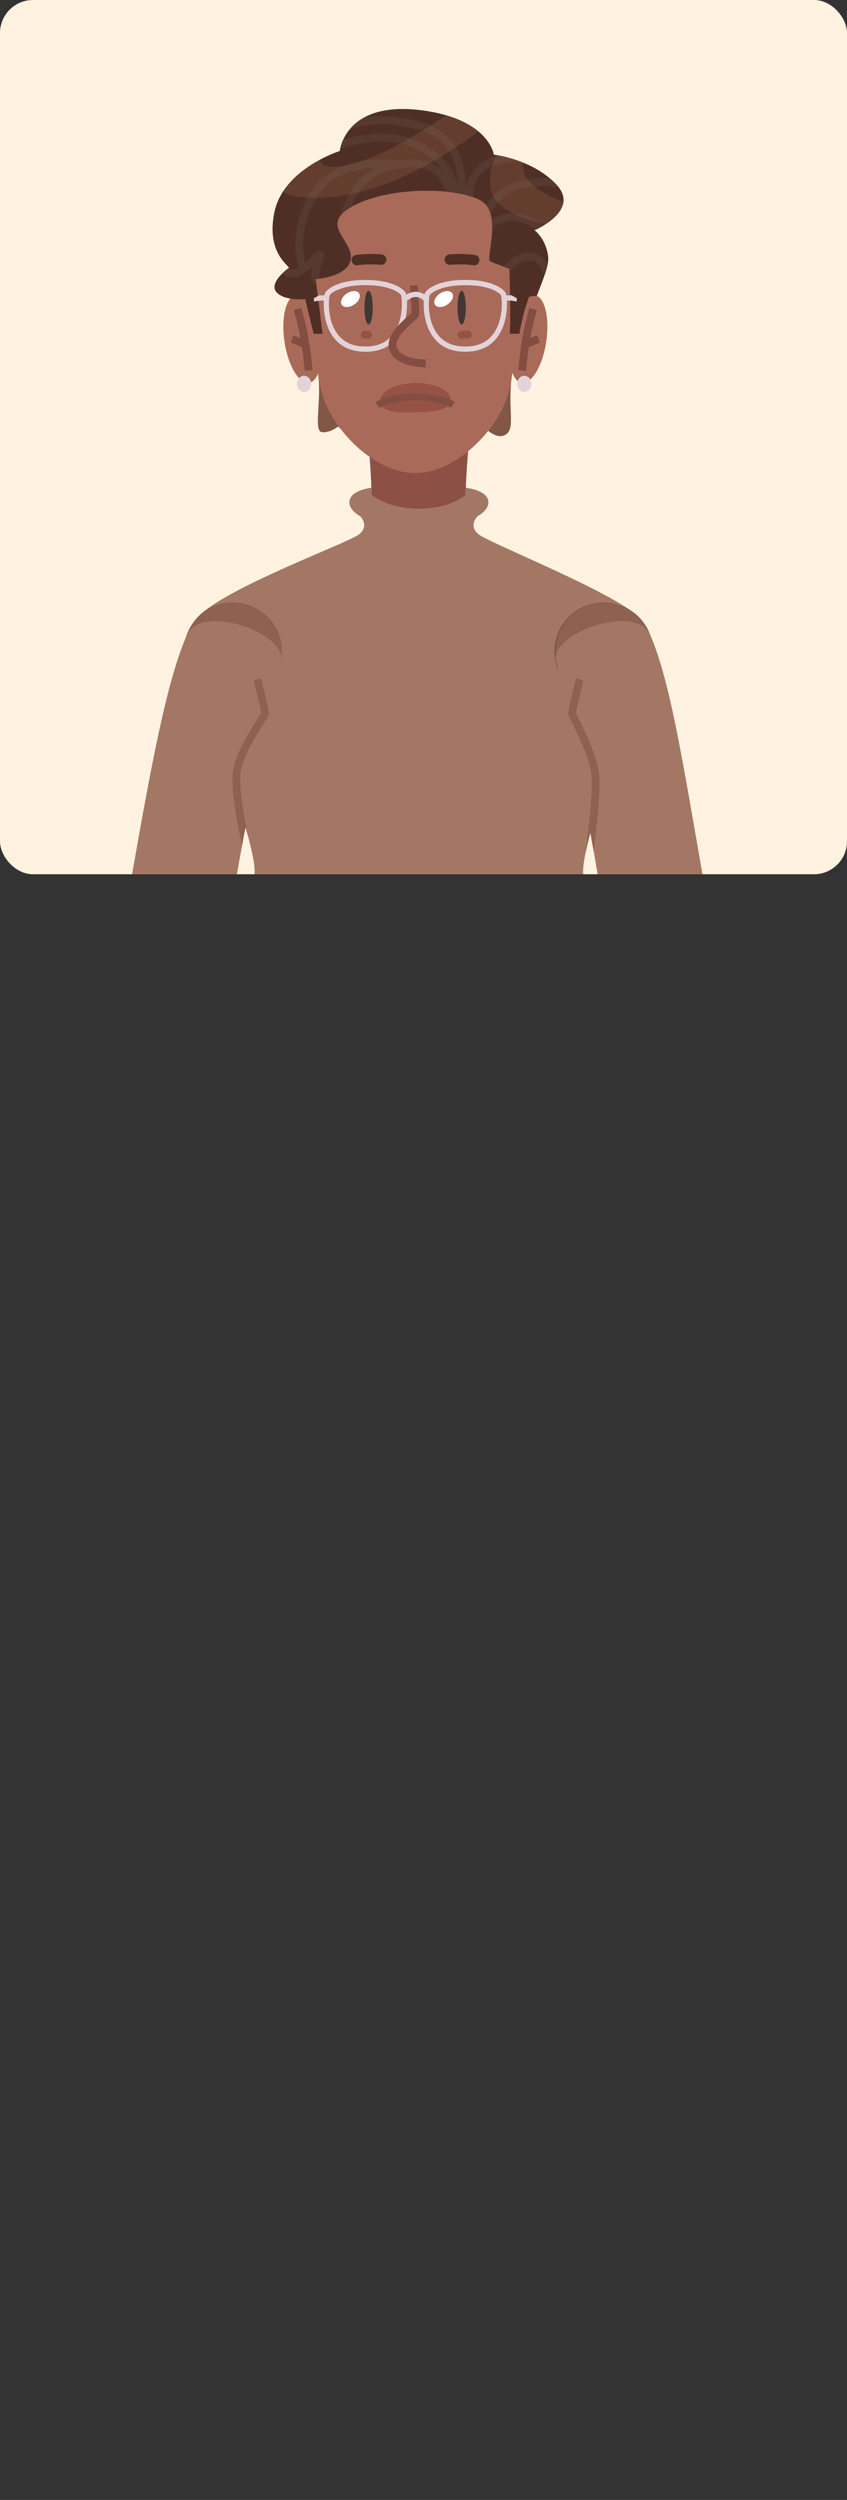<svg xmlns="http://www.w3.org/2000/svg" xmlns:xlink="http://www.w3.org/1999/xlink" viewBox="0 0 256.61 757.29">
  <rect x="0" y="0" width="256.61" height="757.29" fill="#333333" stroke="none"/>
  <defs>
    <clipPath id="a">
      <path fill="none" d="M0 0h256.61v264.83H0z"/>
    </clipPath>
  </defs>
  <rect width="256.61" height="264.83" fill="#fff2e1" rx="10" ry="10"/>
  <g clip-path="url(#a)">
    <path fill="#aa6a59" d="M110.29 660.77c0 .59-.39 26.14 1.92 43.74.22 1.67 1.68 4.51 1.68 6.18 0 11.8 1.78 38.42 0 38.98-3.81 1.2-31.42-1.14-31.42-1.14s8.28-30.03 8.29-40.3c0-12.02-4.51-47.47-4.51-47.47h24.04Z"/>
    <path fill="#4f2f25" d="M113.87 710.54s-1.29 34.06-3.2 34.73c-1.92.67-24.75.29-25.46-.48-.71-.76.72-9.72.72-9.72s-6.76 18.56-6.07 19.84c1.77 3.31 35.68 2.85 37.68.49 1.61-1.9-3.67-44.87-3.67-44.87Z"/>
    <path fill="#b75c47" d="M111.12 693.33c-1.09-15.59-.84-32.09-.84-32.57H86.24s2.28 17.89 3.6 32.57z"/>
    <path fill="#aa6a59" d="M143.7 660.77c0 .59.39 26.14-1.92 43.74-.22 1.67-1.68 4.51-1.68 6.18 0 11.8-1.78 38.42 0 38.98 3.81 1.2 31.42-1.14 31.42-1.14s-8.28-30.03-8.29-40.3c0-12.02 4.51-47.47 4.51-47.47H143.7Z"/>
    <path fill="#4f2f25" d="M140.11 710.54s1.29 34.06 3.2 34.73 24.75.29 25.46-.48c.71-.76-.72-9.72-.72-9.72s6.76 18.56 6.07 19.84c-1.77 3.31-35.68 2.85-37.68.49-1.61-1.9 3.67-44.87 3.67-44.87Z"/>
    <path fill="#b75c47" d="M142.86 693.33c1.09-15.59.84-32.09.84-32.57h24.04s-2.28 17.89-3.6 32.57z"/>
    <path fill="#ffdcb4" d="M60.73 333.36c-7.8 23.85-4.1 111.02-.54 192.78 3.59 82.57 7.09 159.63 8.04 160.34 3.64 2.75 50.24 2.48 51.45 0 1.24-2.55 7.13-318.65 7.13-318.65l-66.07-34.47Z"/>
    <path fill="#ffdcb4" d="M192.87 333.36c8.8 27.02 4.1 111.02.54 192.78-3.59 82.57-7.09 159.63-8.04 160.34-3.64 2.75-50.24 2.48-51.45 0-1.24-2.55-7.13-318.65-7.13-318.65l66.07-34.47Z"/>
    <path fill="#8c5044" d="M141.95 161.95c-2.03-5.55 0-26.85 0-26.85h-30.24s2.03 21.31 0 26.85c-2.03 5.55-18.54 11.42-18.54 11.42s.5 12.13 13.04 20.73c8.94 6.13 20.61 6.21 20.61 6.21s11.67-.08 20.61-6.21c12.54-8.6 13.04-20.73 13.04-20.73s-16.51-5.88-18.54-11.42Z"/>
    <path fill="#ffdcb4" d="M181.49 291.05H72.27c-15.33 39.23-15.49 70.77-15.49 70.77l70.1 13.84 70.17-14s-.52-28.59-15.55-70.61Z"/>
    <path fill="#a47764" d="M176.93 265.67c-3.2-6.85 23.04-72.3 16.64-78.68-7.64-7.62-45.36-22.48-48.59-25.14s-.31-5.46-.31-5.46 4.09-2.15 3.16-5.09-6.69-3.55-6.69-3.55l-.06 2.17s-4.52 4.17-14.18 4.17-14.31-4.17-14.31-4.17l-.06-2.17s-5.63.61-6.56 3.55 3.16 5.09 3.16 5.09 2.92 2.8-.31 5.46-44.09 17.42-49.9 26.3c-4.95 7.57 21.14 70.67 17.95 77.52-3.2 6.85-22.43 60.73-21.61 66.58.37 2.61 4.11 5.15 4.11 5.15s39.02 3.56 67.54 3.56 67.1-3.56 67.1-3.56 4.6-4.04 4.57-7.79c-.05-5.91-18.43-57.09-21.62-63.94Z"/>
    <circle cx="70.55" cy="197.39" r="14.86" fill="#2c2b33"/>
    <circle cx="182.91" cy="197.39" r="14.86" fill="#2c2b33"/>
    <circle cx="70.59" cy="197.39" r="14.86" fill="#8e6151"/>
    <path fill="#a47764" d="M56.59 192.39c-6.01 13.88-10.62 38.29-17.11 75.5-7.11 40.77-10.38 69.1-10.24 69.79s2.85 3.34 2.85 3.34-1.14 8.86-.45 9.56 20.63 3.96 21.19 2.89 2.24-10.49 2.24-10.49 4.3-1.11 4.71-2.22c.42-1.11 6.91-45.49 10.94-69.77 4.95-29.78 13.02-66.22 14.38-70.31 2.82-8.51-24.15-18.31-28.5-8.27Z"/>
    <path fill="#aa6a59" d="M52.21 389.33c-.49-1.06 2.44-6.96 1.79-14.77s-5.18-10.22-5.37-11.09c-.15-.67 1.07-8.36 1.4-11.44 0 0-2.44-1.4-6.89-1.88-5-.55-7.68 0-7.68 0-.39 3.08-1.28 10.43-1.9 12.22-.37 1.08-8.45 16.83-8.58 17.7-.45 2.95-1.24 15.59 4.2 23.07s16.56 5.98 20.64 5.97c4.07-.02 3.37-3.59 3.37-3.59s1.47-2.32-.04-4.1c-1.51-1.77-3.79-1.87-3.79-1.87s.31-2.37-2.09-3.27c-2.4-.89-6.14 1.55-6.14 1.55s-3.34-5.24-1.41-9.63 5.41-6.87 5.41-6.87-2.51 10.39 2.75 13.72 9.07-1.01 8.68-3.04-3.87-1.63-4.35-2.69Z"/>
    <path fill="#844d42" d="M53.8 403.73c-.74-.68-1.83-1.29-3.47-1.62-.91-.18-1.79-.28-2.63-.31-1.7-.07-3.22.1-4.44.24-.79.09-1.78.2-2.05.09-.61-.28-1.24-.62-1.86-1.05 4.66-2.91 11.37-1.21 11.4-1.21l.45.15c-1-.43-1.85-.47-1.85-.47s.15-1.12-.54-2.11c-2.8-.33-7.46-.34-11.03 2.28-1.47-1.6-2.56-3.92-2.47-7.28.11-4.34 5.17-9.45 8.16-12.11-.15.81-.3 1.78-.43 2.91 1.16-1.24 2.08-1.9 2.08-1.9s.54-2.23.69-2.76c-.6-.44-1.21-.88-1.8-1.33-2.24 1.8-10.42 8.8-10.59 15.14-.14 5.4 2.36 9.54 7.09 11.68.65.3 1.56.19 2.93.04 1.71-.19 4.04-.45 6.53.05 2.16.44 2.96 1.42 3.25 2.1.02-.43-.04-.74-.04-.74s.49-.78.61-1.78Zm-25.36-9.77-1.88-.25c-.02.2-.29 2.75.66 5.99.33.75.7 1.47 1.11 2.17.26.43.54.86.83 1.27.2.28.42.54.63.8l.19.22q.255.285.51.54l.19.19c.48.46.99.87 1.53 1.24.05.03.09.06.14.09.24.16.48.31.72.46.04.02.08.05.12.07.88.51 1.81.92 2.77 1.25-8.42-5.33-7.59-13.68-7.55-14.03Z"/>
    <path fill="#c17667" d="M32.96 386.04c1.47-.36.85-2.63-.62-2.26-.82.2-1.81.18-2.52-.1l-.06-.02c.14-.69-.06-1.39-.7-1.77-.96-.56-2.26-.13-3.25.1-.33.08-.75.14-1.04.06-.05.68-.09 1.48-.11 2.36.65.07 1.3-.03 1.94-.19.26-.06.52-.13.78-.18.03.29.11.57.26.82.34.55.93.88 1.52 1.09 1.2.43 2.56.42 3.79.11Z"/>
    <circle cx="183.02" cy="197.39" r="14.86" fill="#8e6151"/>
    <path fill="#a47764" d="M197.02 192.39c6.01 13.88 9.84 38.29 16.33 75.5 7.11 40.77 11.17 69.1 11.03 69.79s-2.85 3.34-2.85 3.34 1.14 8.86.45 9.56c-.69.69-20.63 3.96-21.19 2.89s-2.24-10.49-2.24-10.49-4.3-1.11-4.71-2.22c-.42-1.11-7.69-45.49-11.73-69.77-4.95-29.78-12.24-66.22-13.59-70.31-2.82-8.51 24.15-18.31 28.5-8.27Z"/>
    <path fill="#aa6a59" d="M201.4 389.33c.49-1.06-2.44-6.96-1.79-14.77s5.18-10.22 5.37-11.09c.15-.67-.75-8.23-1.08-11.31 0 0 2.41-1.35 6.85-1.83 5-.55 7.17-.1 7.17-.1.39 3.08 1.5 10.35 2.12 12.14.37 1.08 8.45 16.83 8.58 17.7.45 2.95 1.24 15.59-4.2 23.07s-16.56 5.98-20.64 5.97c-4.07-.02-3.37-3.59-3.37-3.59s-1.47-2.32.04-4.1c1.51-1.77 3.79-1.87 3.79-1.87s-.31-2.37 2.09-3.27c2.4-.89 6.14 1.55 6.14 1.55s3.34-5.24 1.41-9.63-5.41-6.87-5.41-6.87 2.51 10.39-2.75 13.72-9.07-1.01-8.68-3.04 3.87-1.63 4.35-2.69Z"/>
    <path fill="#844d42" d="M199.81 403.73c.74-.68 1.83-1.29 3.47-1.62.91-.18 1.79-.28 2.63-.31 1.7-.07 3.22.1 4.44.24.79.09 1.78.2 2.05.09.61-.28 1.24-.62 1.86-1.05-4.66-2.91-11.37-1.21-11.4-1.21l-.45.15c1-.43 1.85-.47 1.85-.47s-.15-1.12.54-2.11c2.8-.33 7.46-.34 11.03 2.28 1.47-1.6 2.56-3.92 2.47-7.28-.11-4.34-5.17-9.45-8.16-12.11.15.81.3 1.78.43 2.91-1.16-1.24-2.08-1.9-2.08-1.9s-.54-2.23-.69-2.76c.6-.44 1.21-.88 1.8-1.33 2.24 1.8 10.42 8.8 10.59 15.14.14 5.4-2.36 9.54-7.09 11.68-.65.3-1.56.19-2.93.04-1.71-.19-4.04-.45-6.53.05-2.16.44-2.96 1.42-3.25 2.1-.02-.43.04-.74.04-.74s-.49-.78-.61-1.78Zm25.36-9.77 1.88-.25c.02.2.29 2.75-.66 5.99-.33.75-.7 1.47-1.11 2.17-.26.43-.54.86-.83 1.27-.2.28-.42.54-.63.8l-.19.22q-.255.285-.51.54l-.19.19c-.48.46-.99.87-1.53 1.24-.05.03-.09.06-.14.09-.24.16-.48.31-.72.46-.04.02-.08.05-.12.07-.89.51-1.81.92-2.77 1.25 8.42-5.33 7.59-13.68 7.55-14.03Z"/>
    <path fill="#c17667" d="M220.65 386.04c-1.47-.36-.85-2.63.62-2.26.82.2 1.81.18 2.52-.1l.06-.02c-.14-.69.06-1.39.7-1.77.96-.56 2.26-.13 3.25.1.33.08.75.14 1.04.06.05.68.09 1.48.11 2.36-.65.07-1.3-.03-1.94-.19-.26-.06-.52-.13-.78-.18-.03.29-.11.57-.26.82-.34.55-.93.88-1.52 1.09-1.2.43-2.56.42-3.79.11Z"/>
    <path fill="#edc298" d="M125.63 429.72h2.35v-67.17c2.38-.91 10.33-3.9 15.83-5.97l-.83-2.2c-10.84 4.07-14.72 5.53-16.17 6.13-1.71-.61-9.68-3.64-15.05-5.7l-.84 2.19 7.72 2.94c1.93.73 3.86 1.46 5.32 2.01.69.26 1.24.46 1.67.62v67.14Z"/>
    <path fill="#8e6151" d="M80.21 218.67c1.14-1.78 1.32-2.05 1.32-2.53s-.81-4.04-2.41-10.64l-2.28.55c1.01 4.15 2.11 8.82 2.31 9.89-.18.31-.55.89-.91 1.45-2.36 3.68-7.27 11.32-7.77 16.94-.53 5.97 2.14 18.58 2.85 21.81.34-1.87.69-3.74 1.05-5.6q.39 1.41.75 2.73c-.99-4.84-2.71-14.12-2.31-18.73.44-5.04 5.32-12.63 7.4-15.88ZM62.78 337.7l9.86-61.25c-1.29 3.5-2.77 7.58-4.3 11.91l-7.91 49.13c.57.05 1.36.12 2.35.2Zm117.04-80.08c.41-2.93 2.26-16.74 1.72-22.84-.49-5.52-4.41-13.38-6.29-17.15-.32-.64-.64-1.29-.79-1.61.21-1.12 1.31-5.8 2.32-9.96l-2.28-.55c-1.6 6.59-2.41 10.17-2.41 10.64 0 .41.14.69 1.06 2.54 1.82 3.65 5.61 11.23 6.05 16.31.56 6.42-1.76 22.67-1.78 22.83l-.03.18.04.22c.37-1.78.85-3.8 1.43-6zm4.51 27.41c-1.61-4.44-3.12-8.52-4.37-11.83l10.85 64.48c1.02-.09 1.81-.16 2.35-.2z"/>
    <path fill="#825745" d="M92.73 88.08c0 .33-1.32 2.59-1.32 2.59s4.94 17.88 5.23 25.61-1.55 14.67 1.14 14.67 4.66-1.76 4.66-1.76 3.12 3.63 12.24 3.59c9.11-.04 13.01-3.92 13.01-3.92s-1.38 2.85 2.29 3.13 6.62-2.67 6.62-2.67.2 2.7 4.92 2.52 5.57-2.06 5.57-2.06 2.86 3 5.38 2.21c4.18-1.32 1.14-7.75 2.61-18.17.94-6.67 4.73-24.2 4.73-24.2s-7.13-4.45-7.65-4.45-59.42 2.9-59.42 2.9Z"/>
    <path fill="#aa6a59" d="M154.46 71.15c-3.01-12.58-20.04-19.34-28.68-19.34S100.1 58.58 97.1 71.15c-2.08 8.68-3 25.13-1.99 37.52.07.86.94 1.7 1.03 2.52.39 3.59.97 6.73 1.75 9.07 3.52 10.55 15.72 23.03 27.89 23.03s24.37-12.48 27.89-23.03c.74-2.21 1.29-5.14 1.68-8.48.08-.68.94-1.37 1.01-2.08 1.15-12.49.24-29.62-1.9-38.54Z"/>
    <path fill="#aa6a59" d="M97.21 102.67c.91 7.34-.84 13.3-3.91 13.31s-6.3-5.92-7.22-13.26c-.91-7.34.84-13.3 3.91-13.31s6.3 5.92 7.22 13.26"/>
    <path fill="#844d42" d="M92.27 112.32C91.43 101.22 89.03 94.07 89 94l2.25-.77c.1.3 2.53 7.51 3.39 18.91z"/>
    <path fill="#844d42" d="m88.07 103.789.866-2.206 4.03 1.583-.867 2.206z"/>
    <path fill="#aa6a59" d="M154.47 102.67c-.91 7.34.84 13.3 3.91 13.31s6.3-5.92 7.22-13.26c.91-7.34-.84-13.3-3.91-13.31s-6.3 5.92-7.22 13.26"/>
    <path fill="#844d42" d="m159.41 112.32-2.37-.18c.86-11.4 3.29-18.61 3.39-18.91l2.25.77c-.02.07-2.43 7.25-3.27 18.32"/>
    <path fill="#844d42" d="m158.71 103.168 4.03-1.584.867 2.206-4.03 1.584z"/>
    <path fill="#4f2f25" d="M168.69 56.05c-7.18-7.85-19.07-9.2-19.07-9.2s-1.43-10.75-21.68-13.42c-23.56-3.11-24.99 12.3-24.99 12.3s-16.99 5.34-19.79 18.43c-2.73 12.82 4.98 16.57 4.3 17.02-.67.45-6.17 4.71-3.64 7.4 2.52 2.69 8.64 2.03 8.64 2.03l2.55 10.49h2.71l-2.07-16.56s10.43-.67 10.66-6.51-10.51-10.51 2.05-16.34c12.57-5.83 34.56-4.64 38.82.3s-.04 16.46 1.31 17.15 5.83 2.26 5.83 2.26.48 13.02.14 19.7h2.91c.55-3.19 1.45-7.35 2.89-11.09.11-.28 2.38-.4 2.38-.4 2.17-5.7 3.74-9.45 3.43-11.92-.67-5.39-4.12-7.96-4.12-7.96s13.91-5.83 6.73-13.69Z"/>
    <path fill="#563931" d="M141.01 58.87c0 .06.01.11.02.17.92.23 1.75.49 2.52.77-.36-1.49-.24-3.84 2.01-6.94 2.33-3.22 7.81-3.93 12.18-3.9-2.63-1-4.97-1.56-6.46-1.84-3.05.65-5.9 1.94-7.65 4.35-1.62 2.24-2.34 4.2-2.55 5.86.12-6.61-1.69-17.37-14.12-20.52-7.17-1.82-12.66-1.84-16.68-1.19-1.96 1.09-3.41 2.4-4.46 3.72 3.38-1.41 9.98-2.91 20.56-.22 10.24 2.6 12.29 11 12.39 16.91-1.05-4.06-3.91-9.01-11.07-12.78-7.82-4.12-16.94-2.93-23.71-.96-.54 1.18-.81 2.2-.93 2.81 6.48-2.11 15.85-3.81 23.54.25 3.95 2.08 6.43 4.51 7.98 6.88-.3-.34-.63-.68-1-1-2.98-2.57-7.3-3.45-12.84-2.66-2.01-.28-20.14-2.39-27.07 10.38-6.29 11.58-3.87 20.05-3.13 22.06-.56.33-1.12.56-1.66.6-.55.05-1.06-.09-1.54-.32-.36.26-1.11.86-1.89 1.64 1.01.7 2.22 1.17 3.63 1.04 2.13-.19 4.13-1.83 5.68-3.34-.57 2.04-.83 4.51 1.16 5.84l-.24-1.92s.57-.04 1.44-.17c-.83-.84-.25-2.75.49-4.82.53-1.48.88-2.45.14-3.19a1.36 1.36 0 0 0-.97-.4c-.81 0-1.41.62-2.6 1.86-.48.49-1.04 1.08-1.65 1.63-.73-2.56-1.99-9.8 3.22-19.39 3.88-7.14 12.11-8.99 18.03-9.33-7.12 3.72-9.7 10.75-10.61 14.59.64-.85 1.67-1.71 3.22-2.6 1.72-4.54 5.64-10.46 14.51-11.8 4.91-.74 8.64-.04 11.11 2.07 1.82 1.55 2.59 3.6 2.93 5.05 2.22.21 4.28.54 6.07.98 0-.06 0-.11.01-.16Zm27.68-2.82a22 22 0 0 0-2.05-1.97c-4.21-.32-9.43 0-13.61 2.52-2.83 1.71-4.57 3.72-5.64 5.66.63.82 1.05 1.79 1.32 2.85.72-2.06 2.26-4.49 5.55-6.48 4.61-2.79 10.95-2.47 15.05-1.84-.19-.25-.39-.49-.62-.74m-5.34 21.23c-1.39-.84-2.94-1.04-4.61-.6-3.04.81-4.96 2.53-6.14 4.11.98.36 1.73.62 1.73.62s.01.36.03.98c.91-1.28 2.45-2.74 4.99-3.41 1.03-.28 1.94-.17 2.76.33 1.5.91 2.4 2.86 2.85 4.13.44-1.3.78-2.44.97-3.44-.64-1.04-1.48-2.04-2.58-2.72M148.97 66.4c.13.9.17 1.85.16 2.79 1.53-1.32 4.57-3.1 9.01-1.8 1.66.49 3.05 1.27 4.23 2.17.47-.22 1.31-.63 2.29-1.22a15.5 15.5 0 0 0-5.85-3.22c-4.35-1.28-7.67-.1-9.83 1.29Z"/>
    <path fill="#996a4a" d="M135.26 34.95c-6.99 4.58-21.42 13.86-31.46 15.37-4.75.71-6.56-.3-6.96-1.9-3.71 2-8.26 5.18-11.17 9.72 2.59 1.37 7.33 2.41 16.01 1.4 18.7-2.18 36.83-14.83 43.25-19.73-2.13-1.78-5.22-3.55-9.68-4.87ZM161 55.68c-2.33-2.04-2.77-4.36-2.47-6.4a39.4 39.4 0 0 0-8.16-2.32c-1.33 2.53-2.56 6.47-1.4 11.12 1.46 5.85 10.9 8.66 16.39 9.82 2.3-1.49 4.98-3.81 5.34-6.66-2.74-1.05-6.52-2.78-9.7-5.55Z" opacity=".27"/>
    <ellipse cx="111.67" cy="93.19" fill="#423734" rx="1.26" ry="5.1"/>
    <path fill="#423734" d="M141.13 93.19c0 2.82-.56 5.1-1.26 5.1s-1.26-2.29-1.26-5.1.56-5.1 1.26-5.1 1.26 2.29 1.26 5.1"/>
    <path fill="#4f2f25" d="M115.48 77.05c-2.47-.21-4.95-.15-7.41.16-.44.06-.79.14-1.12.46-.27.27-.48.72-.46 1.12.03.77.7 1.7 1.58 1.58 2.46-.32 4.94-.37 7.41-.16.83.07 1.62-.78 1.58-1.58-.04-.92-.7-1.51-1.58-1.58m20.78 0c2.47-.21 4.95-.15 7.41.16.44.06.79.14 1.12.46.27.27.48.72.46 1.12-.03.77-.7 1.7-1.58 1.58-2.46-.32-4.94-.37-7.41-.16-.83.07-1.62-.78-1.58-1.58.04-.92.7-1.51 1.58-1.58"/>
    <path fill="#965345" d="M112.64 101.14c-.06-.2-.16-.38-.31-.52l-.24-.19c-.19-.11-.38-.16-.6-.16l-.98-.08c-.16 0-.32.03-.46.1-.15.05-.27.13-.38.25-.12.11-.2.23-.25.38a.9.9 0 0 0-.1.46c.01.11.03.21.04.32.06.2.16.38.31.52.08.06.16.12.24.19.19.11.38.16.6.16l.98.08c.16 0 .32-.03.46-.1.15-.05.27-.13.38-.25.12-.11.2-.23.25-.38a.9.9 0 0 0 .1-.46c-.01-.11-.03-.21-.04-.32m29.96-.69c-.22-.2-.53-.38-.84-.35-.65.06-1.3.12-1.96.17-.16 0-.32.03-.46.1-.15.05-.27.13-.38.25-.21.21-.36.54-.35.84.01.31.11.63.35.84.22.2.53.38.84.35.65-.06 1.3-.12 1.96-.17.16 0 .32-.03.46-.1.15-.05.27-.13.38-.25.21-.21.36-.54.35-.84-.01-.31-.11-.63-.35-.84"/>
    <path fill="#e2d3d9" d="M94.26 116.28c0 1.36-.96 2.46-2.14 2.46s-2.14-1.1-2.14-2.46.96-2.46 2.14-2.46 2.14 1.1 2.14 2.46m62.44 0c0 1.36.96 2.46 2.14 2.46s2.14-1.1 2.14-2.46-.96-2.46-2.14-2.46-2.14 1.1-2.14 2.46m-45.91-9.73h-.17c-4.28 0-7.56-1.54-9.75-4.58-3.44-4.77-2.91-11.69-2.47-13.02.43-1.29 4.02-4.12 11.88-4.14h.73c7.94 0 11.56 2.84 11.99 4.14.45 1.34.97 8.25-2.47 13.03-2.19 3.04-5.47 4.58-9.75 4.58Zm-.37-20.17c-7.05 0-10.24 2.39-10.52 3.07-.34 1.02-.84 7.3 2.25 11.59 1.87 2.6 4.72 3.92 8.46 3.92h.13c3.79 0 6.63-1.32 8.51-3.92 3.09-4.29 2.59-10.56 2.25-11.6-.28-.68-3.48-3.06-10.48-3.06h-.59Zm30.64 20.17h-.17c-4.28 0-7.56-1.54-9.75-4.58-3.44-4.77-2.91-11.69-2.47-13.03.43-1.29 4.02-4.12 11.88-4.14h.73c7.94 0 11.56 2.84 11.99 4.14.45 1.34.97 8.25-2.47 13.03-2.19 3.04-5.47 4.58-9.75 4.58Zm-10.89-17.1c-.34 1.03-.84 7.31 2.25 11.6 1.87 2.6 4.72 3.92 8.46 3.92h.13c3.79 0 6.63-1.32 8.51-3.92 3.09-4.29 2.59-10.58 2.25-11.6-.28-.67-3.47-3.06-10.48-3.06h-.59c-7.04 0-10.24 2.39-10.52 3.07Z"/>
    <path fill="#844d42" d="M129.01 111.31c-.42 0-10.39-.07-11.23-6.2-.51-3.73 3.49-7.26 5.88-9.37.35-.31.78-.69.98-.9.07-1.02-.18-4.95-.48-8.26l2.36-.21c.75 8.3.45 9.11.35 9.37-.18.49-.61.87-1.65 1.78-1.76 1.56-5.44 4.8-5.1 7.27.55 4.02 8.79 4.14 8.88 4.14v2.37Z"/>
    <path fill="#e2d3d9" d="m123.09 91.32-1.18-1.06c.07-.08 1.71-1.88 4.07-1.88s3.78 1.87 3.84 1.95l-1.28.93s-.97-1.29-2.56-1.29-2.88 1.35-2.89 1.36Zm-26.38-1.86-1.6.87v1.01l2.01-.3h1.83v-1.58zm59.86.86-1.59-.86h-2.24v1.58h1.84l1.99.29z"/>
    <path fill="#fff" d="M109.01 89.65c0 1.23-1.27 2.65-2.84 3.17s-2.85-.05-2.85-1.28 1.27-2.65 2.84-3.17 2.85.05 2.85 1.28m28.24 0c0 1.23-1.27 2.65-2.84 3.17s-2.85-.05-2.85-1.28 1.27-2.65 2.84-3.17 2.85.05 2.85 1.28"/>
    <path fill="#965345" d="M115.41 122.49c-1.67-3.77 5.01-6.48 10.36-6.48 6.15 0 12.03 2.53 10.47 6.18-1.06 2.47-7.22 2.71-10.47 2.71-2.75 0-9.06.53-10.36-2.41"/>
    <path fill="#844d42" d="m114.96 123.56-1.22-1.68c.16-.12 3.89-2.68 12.09-2.68s11.84 2.42 11.98 2.53l-1.2 1.78s-3.59-2.24-10.83-2.24-10.81 2.3-10.81 2.3Z"/>
  </g>
</svg>
